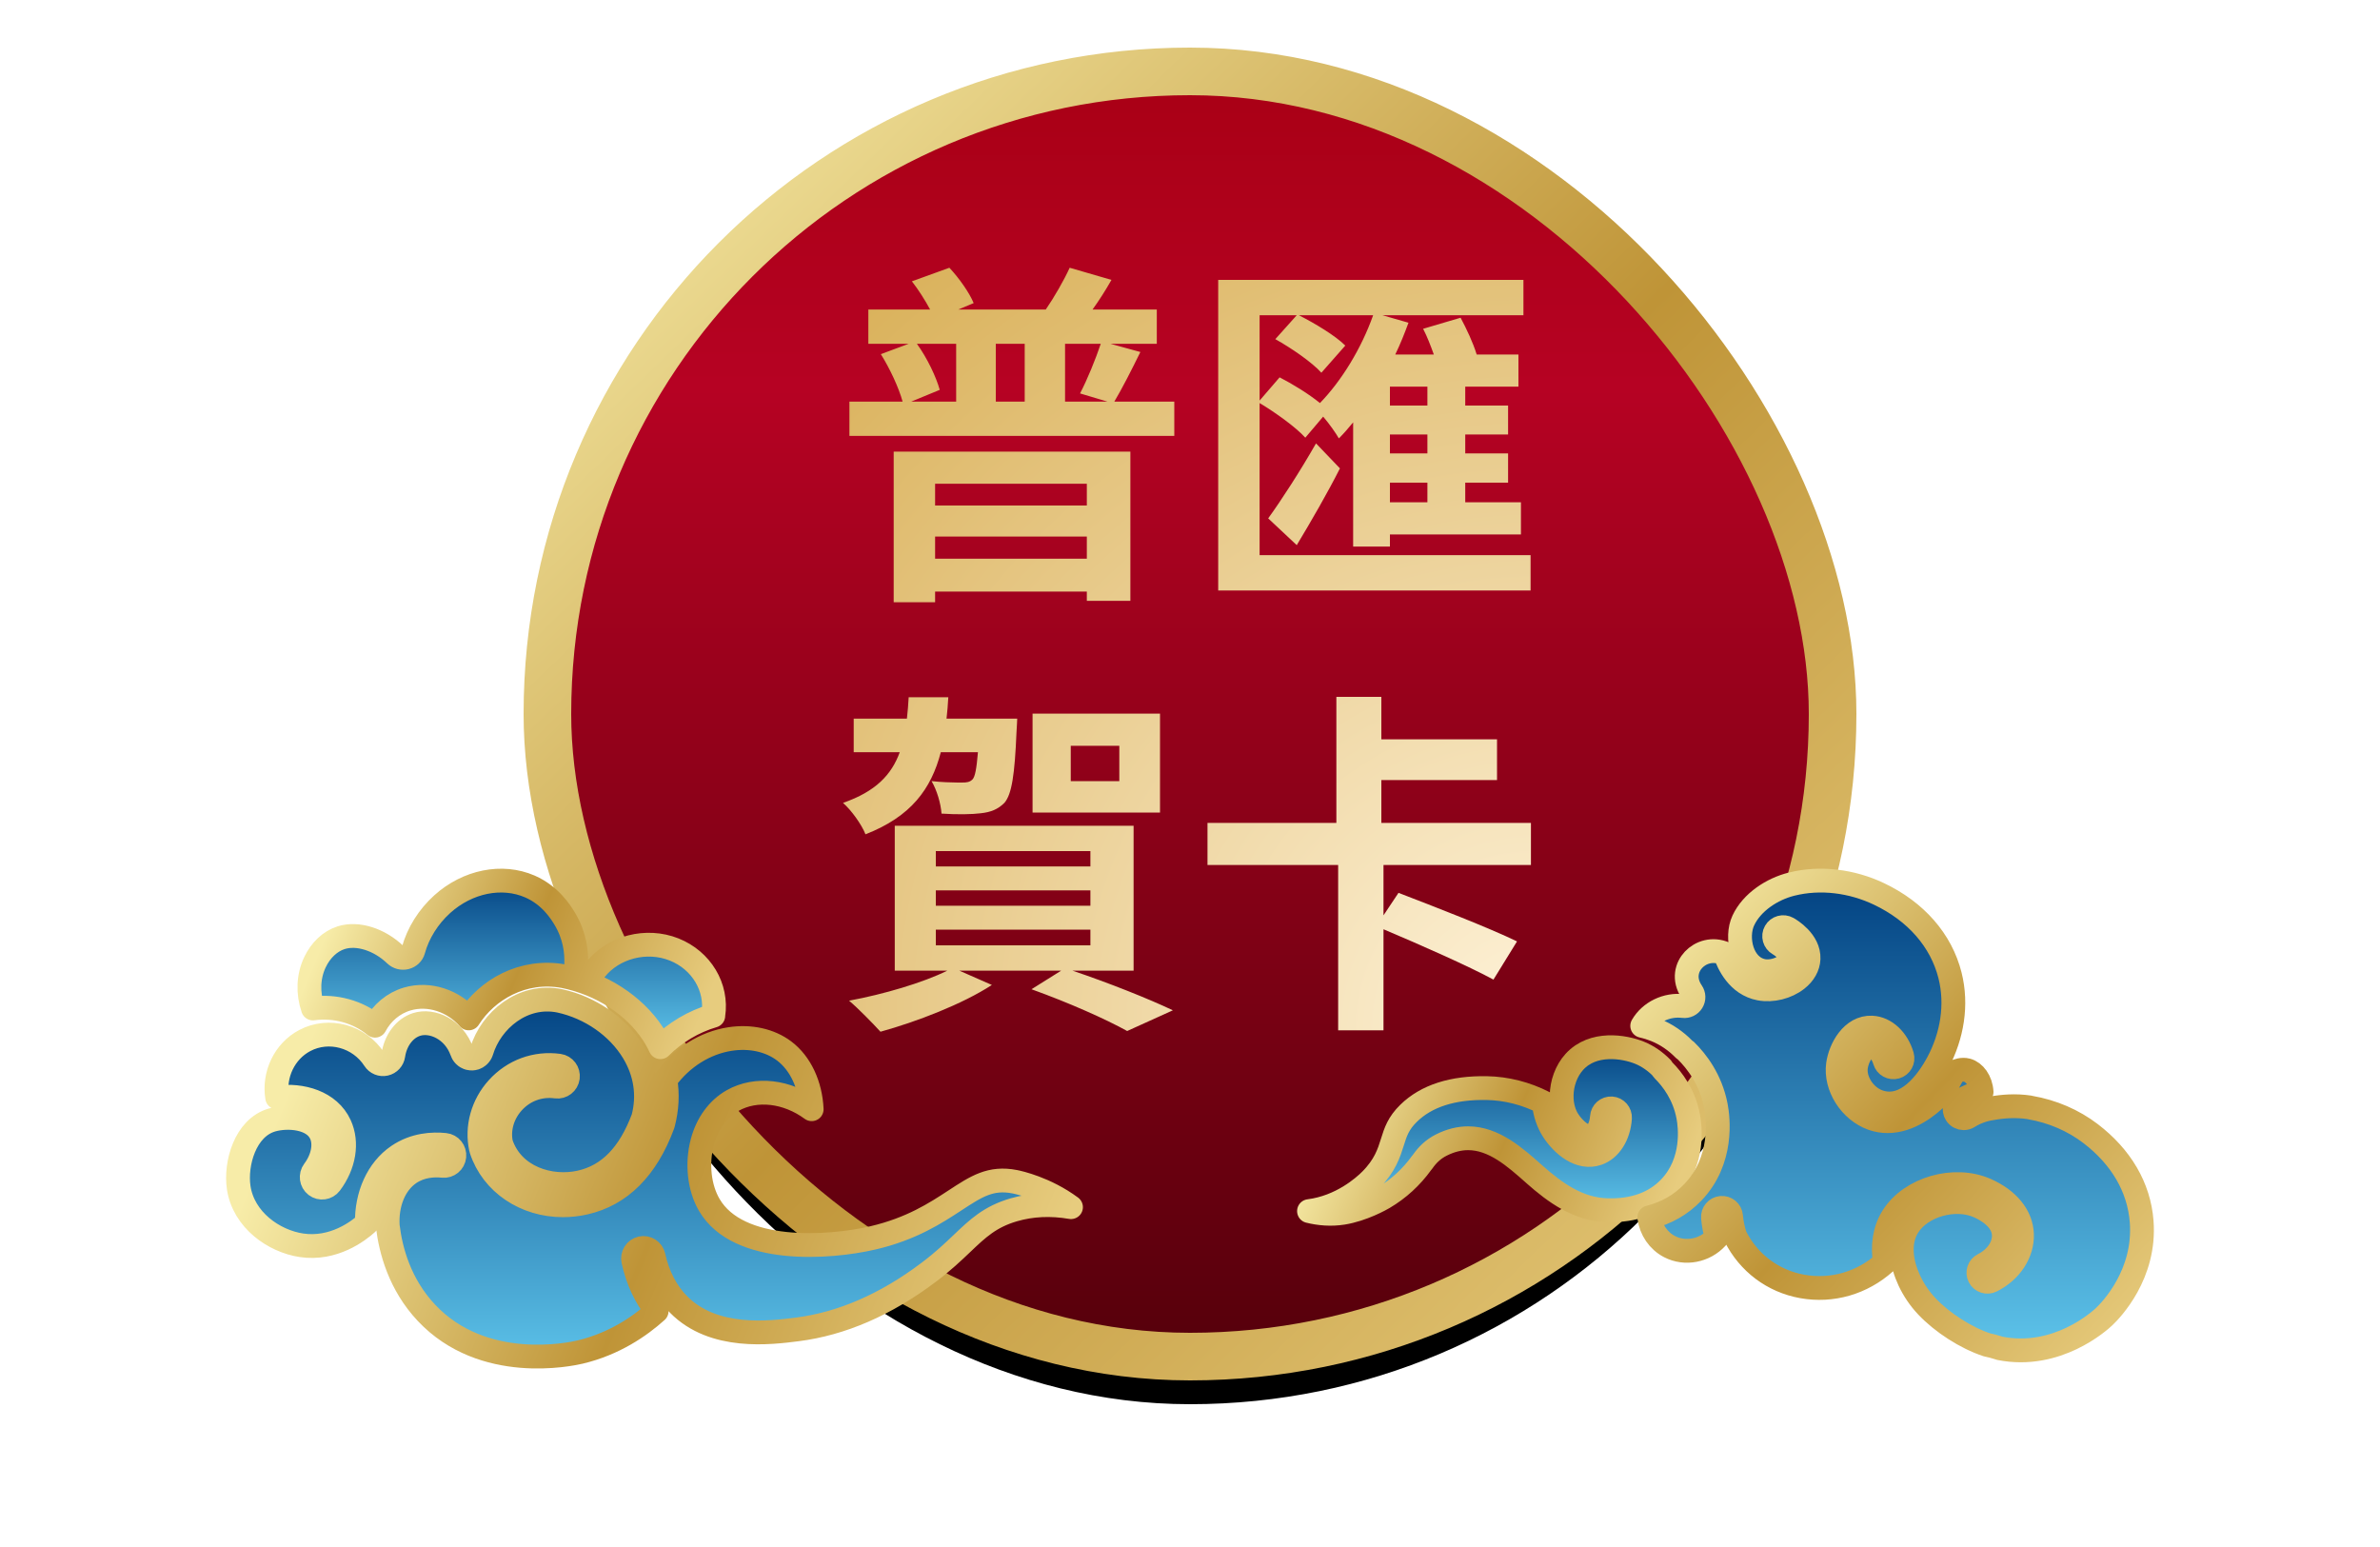 <svg xmlns="http://www.w3.org/2000/svg" xmlns:xlink="http://www.w3.org/1999/xlink" width="100" height="65" viewBox="0 0 100 65">
    <defs>
        <linearGradient id="a0rqt2qvjd" x1="50%" x2="50%" y1="0%" y2="100%">
            <stop offset="0%" stop-color="#A90015"/>
            <stop offset="24.38%" stop-color="#B60223"/>
            <stop offset="100%" stop-color="#56000B"/>
        </linearGradient>
        <linearGradient id="l1s0zgw70c" x1="3.314%" x2="100%" y1="0%" y2="100%">
            <stop offset="0%" stop-color="#F7ECA8"/>
            <stop offset="50.603%" stop-color="#BF9437"/>
            <stop offset="100%" stop-color="#E7CC7E"/>
        </linearGradient>
        <linearGradient id="18akg41gbg" x1="50%" x2="50%" y1="1.062%" y2="100%">
            <stop offset="0%" stop-color="#024282"/>
            <stop offset="100%" stop-color="#5FC6EC"/>
        </linearGradient>
        <linearGradient id="urnq21hc1f" x1="3.314%" x2="100%" y1="41.522%" y2="58.478%">
            <stop offset="0%" stop-color="#F7ECA8"/>
            <stop offset="50.754%" stop-color="#BF9437"/>
            <stop offset="100%" stop-color="#E7CC7E"/>
        </linearGradient>
        <linearGradient id="rjz2yze63i" x1="50%" x2="50%" y1="1.062%" y2="100%">
            <stop offset="0%" stop-color="#024282"/>
            <stop offset="100%" stop-color="#5FC6EC"/>
        </linearGradient>
        <linearGradient id="2tg7uj7a5h" x1="3.314%" x2="100%" y1="40.816%" y2="59.184%">
            <stop offset="0%" stop-color="#F7ECA8"/>
            <stop offset="50.754%" stop-color="#BF9437"/>
            <stop offset="100%" stop-color="#E7CC7E"/>
        </linearGradient>
        <linearGradient id="ooclzew1dl" x1="50%" x2="50%" y1="1.062%" y2="100%">
            <stop offset="0%" stop-color="#024282"/>
            <stop offset="100%" stop-color="#5FC6EC"/>
        </linearGradient>
        <linearGradient id="mlwojgjprk" x1="3.314%" x2="100%" y1="40.43%" y2="59.57%">
            <stop offset="0%" stop-color="#F7ECA8"/>
            <stop offset="50.754%" stop-color="#BF9437"/>
            <stop offset="100%" stop-color="#E7CC7E"/>
        </linearGradient>
        <linearGradient id="ht0cvysfcn" x1="50%" x2="50%" y1="1.062%" y2="100%">
            <stop offset="0%" stop-color="#024282"/>
            <stop offset="100%" stop-color="#5FC6EC"/>
        </linearGradient>
        <linearGradient id="c87vjsvtlm" x1="3.314%" x2="100%" y1="5.828%" y2="94.172%">
            <stop offset="0%" stop-color="#F7ECA8"/>
            <stop offset="50.754%" stop-color="#BF9437"/>
            <stop offset="100%" stop-color="#E7CC7E"/>
        </linearGradient>
        <filter id="ktfiiomyma" width="129.6%" height="129.6%" x="-14.8%" y="-11.1%" filterUnits="objectBoundingBox">
            <feMorphology in="SourceAlpha" operator="dilate" radius="1" result="shadowSpreadOuter1"/>
            <feOffset dy="2" in="shadowSpreadOuter1" result="shadowOffsetOuter1"/>
            <feGaussianBlur in="shadowOffsetOuter1" result="shadowBlurOuter1" stdDeviation="2"/>
            <feComposite in="shadowBlurOuter1" in2="SourceAlpha" operator="out" result="shadowBlurOuter1"/>
            <feColorMatrix in="shadowBlurOuter1" values="0 0 0 0 0 0 0 0 0 0 0 0 0 0 0 0 0 0 0.5 0"/>
        </filter>
        <filter id="bg0yz2q5ae" width="171.4%" height="225%" x="-35.7%" y="-62.5%" filterUnits="objectBoundingBox">
            <feOffset dy="2" in="SourceAlpha" result="shadowOffsetOuter1"/>
            <feGaussianBlur in="shadowOffsetOuter1" result="shadowBlurOuter1" stdDeviation="2"/>
            <feColorMatrix in="shadowBlurOuter1" result="shadowMatrixOuter1" values="0 0 0 0 0 0 0 0 0 0 0 0 0 0 0 0 0 0 0.5 0"/>
            <feMerge>
                <feMergeNode in="shadowMatrixOuter1"/>
                <feMergeNode in="SourceGraphic"/>
            </feMerge>
        </filter>
        <filter id="a1thle2i1j" width="171.4%" height="223.7%" x="-35.7%" y="-62.5%" filterUnits="objectBoundingBox">
            <feOffset dy="2" in="SourceAlpha" result="shadowOffsetOuter1"/>
            <feGaussianBlur in="shadowOffsetOuter1" result="shadowBlurOuter1" stdDeviation="2"/>
            <feColorMatrix in="shadowBlurOuter1" result="shadowMatrixOuter1" values="0 0 0 0 0 0 0 0 0 0 0 0 0 0 0 0 0 0 0.5 0"/>
            <feMerge>
                <feMergeNode in="shadowMatrixOuter1"/>
                <feMergeNode in="SourceGraphic"/>
            </feMerge>
        </filter>
        <radialGradient id="ekqm36v15o" cx="100%" cy="100%" r="147.245%" fx="100%" fy="100%" gradientTransform="scale(1 .9) rotate(48.956 .879 1.055)">
            <stop offset="0%" stop-color="#FEF2D8"/>
            <stop offset="100%" stop-color="#D9B058"/>
        </radialGradient>
        <rect id="ll8izvotub" width="54" height="54" x="13" y="0" rx="27"/>
    </defs>
    <g fill="none" fill-rule="evenodd">
        <g>
            <g>
                <g>
                    <g transform="translate(-159 -3) translate(169 6)">
                        <use fill="#000" filter="url(#ktfiiomyma)" xlink:href="#ll8izvotub"/>
                        <use fill="url(#a0rqt2qvjd)" stroke="url(#l1s0zgw70c)" stroke-width="2" xlink:href="#ll8izvotub"/>
                    </g>
                    <g stroke-linecap="round" stroke-linejoin="round" filter="url(#bg0yz2q5ae)" transform="translate(-159 -3) translate(169 6) translate(0 32)">
                        <path fill="url(#18akg41gbg)" stroke="url(#urnq21hc1f)" d="M3.149 5.373c.929-.128 1.895.136 2.608.724.288-.54.773-.953 1.357-1.123.927-.271 1.943.084 2.58.816.765-1.202 2.278-2.092 4-1.77 1.555.312 2.951 1.212 3.735 2.408.123.187.229.378.318.572.619-.618 1.39-1.077 2.224-1.323 0-.012 0-.023.002-.035.175-1.16-.503-2.29-1.647-2.747-1.162-.464-2.554-.107-3.312.848-.116.146-.32.205-.505.145-.184-.06-.305-.225-.298-.407.017-.467-.054-1.175-.493-1.896-.145-.237-.584-.958-1.45-1.336-1.174-.511-2.62-.22-3.686.74-.585.528-1.017 1.218-1.215 1.943-.04.146-.161.26-.317.3-.156.038-.322-.005-.434-.113-.675-.65-1.592-.939-2.284-.719-.46.146-.86.523-1.101 1.035-.279.592-.304 1.283-.082 1.938"/>
                        <path fill="url(#rjz2yze63i)" stroke="url(#2tg7uj7a5h)" d="M29.01 16.466c.612-.46 1.038-.866 1.414-1.224.656-.626 1.175-1.12 2.174-1.41.754-.219 1.557-.255 2.402-.111-1.075-.795-2.201-1.037-2.362-1.068-1.014-.198-1.612.194-2.516.786-.813.532-1.824 1.194-3.445 1.573-1.845.431-5.656.698-6.875-1.384-.422-.722-.534-1.735-.292-2.645.206-.775.657-1.393 1.27-1.74.995-.562 2.3-.39 3.324.363-.049-1.018-.467-1.928-1.16-2.45-.593-.447-1.417-.63-2.263-.5-1.054.159-2.042.78-2.712 1.703l-.01.011c.098.604.068 1.225-.095 1.845-.003.014-.008.028-.013.042-.682 1.84-1.786 2.945-3.282 3.282-.308.07-.616.103-.917.103-1.569 0-2.961-.908-3.432-2.34-.005-.014-.01-.029-.012-.044-.195-.889.066-1.837.699-2.535.663-.733 1.603-1.078 2.578-.946.239.032.406.255.375.497-.032.241-.251.412-.49.38-.688-.094-1.352.15-1.82.667-.435.48-.62 1.122-.495 1.723.487 1.437 2.073 1.913 3.325 1.632 1.2-.27 2.067-1.157 2.646-2.71.245-.949.1-1.903-.418-2.76-.646-1.068-1.804-1.873-3.092-2.153-1.554-.316-2.89.827-3.28 2.113l-.011.028c-.006.014-.011.029-.018.043l-.022.037-.023.035-.03.032-.029.03c-.011.01-.023.017-.035.026-.01.008-.022.016-.034.023-.014.008-.028.014-.042.02-.01.004-.017.01-.027.013l-.01.002c-.014.005-.029.008-.043.011l-.042.009-.036.001c-.017 0-.033.002-.05 0-.01 0-.022-.003-.032-.005-.018-.003-.035-.005-.052-.01l-.01-.002-.025-.011c-.015-.006-.03-.012-.044-.02-.013-.006-.024-.013-.036-.02l-.035-.025c-.012-.009-.021-.019-.032-.029l-.03-.03-.025-.035-.023-.035c-.008-.014-.014-.029-.02-.044-.004-.009-.01-.016-.012-.026-.33-.938-1.25-1.347-1.903-1.14-.503.159-.887.666-.979 1.293-.026.182-.161.328-.338.367-.177.04-.36-.036-.459-.19-.632-.979-1.915-1.327-2.924-.793-.857.453-1.314 1.436-1.16 2.392 1.026-.14 2.19.187 2.634 1.156.34.74.187 1.681-.398 2.458-.146.194-.42.232-.612.084-.191-.148-.228-.426-.082-.62.382-.507.5-1.115.3-1.55-.322-.702-1.411-.765-2.048-.585-1.147.323-1.556 1.857-1.41 2.84.202 1.365 1.48 2.254 2.637 2.427 1.347.2 2.383-.592 2.749-.922-.022-1.176.452-2.257 1.31-2.84.695-.472 1.456-.509 1.974-.455.24.024.415.241.39.484-.024.243-.24.421-.478.395-.374-.039-.92-.015-1.4.31-.642.437-.976 1.29-.919 2.222 0 .004.003.007.003.011.119.998.497 2.439 1.628 3.638 2.38 2.524 6.042 1.74 6.452 1.643 1.427-.34 2.501-1.075 3.216-1.72-.468-.585-.8-1.293-.982-2.114-.053-.238.095-.475.33-.529.236-.053.47.097.522.335.183.822.535 1.503 1.047 2.025 1.472 1.498 3.849 1.197 4.99 1.052 1.865-.237 3.719-1.041 5.512-2.392"/>
                    </g>
                    <g stroke-linecap="round" stroke-linejoin="round" filter="url(#a1thle2i1j)" transform="translate(-159 -3) translate(169 6) translate(45 32)">
                        <path fill="url(#ooclzew1dl)" stroke="url(#mlwojgjprk)" d="M9.457 12.33c.893.791 1.862 1.494 3.098 1.52 1.103.026 1.982-.297 2.607-.954 1.037-1.09.853-2.566.771-2.992-.174-.914-.662-1.556-1.041-1.933-.03-.03-.052-.064-.07-.1-.267-.271-.58-.494-.931-.637-.649-.264-1.955-.48-2.74.38-.345.38-.53.909-.536 1.424.005.032.005.065.001.098.012.347.105.683.286.957.22.334.668.757.976.65.226-.079.403-.414.43-.814.014-.212.193-.37.405-.357.21.014.368.197.354.408-.048.722-.417 1.306-.94 1.488-.74.257-1.464-.351-1.859-.95-.231-.35-.364-.764-.402-1.192-.748-.382-1.57-.592-2.39-.607-1.44-.027-2.545.328-3.29 1.057-.434.424-.548.786-.68 1.206-.146.466-.312.994-.912 1.597-.296.297-1.243 1.137-2.594 1.308.45.11.927.15 1.417.073.84-.132 1.625-.582 1.712-.632.632-.372 1.173-.867 1.607-1.471.01-.014.021-.025.032-.037.195-.284.445-.533.787-.706.4-.202.777-.288 1.132-.288 1.077 0 1.964.788 2.77 1.503"/>
                        <path fill="url(#ht0cvysfcn)" stroke="url(#c87vjsvtlm)" d="M34.985 14.316c-.113-1.424-.855-2.7-2.147-3.687-.725-.554-1.6-.932-2.533-1.092-.014-.002-.027-.007-.04-.01-.58-.087-1.133-.04-1.566.039h-.006l-.007.002c-.348.051-.685.174-.974.356-.063.04-.134.06-.204.06-.125 0-.249-.063-.321-.177-.113-.176-.06-.41.117-.522.29-.182.616-.32.956-.403-.03-.484-.309-.835-.611-.916-.205-.054-.41.018-.541.084-.044.08-.086.154-.126.222-.15.298-.345.582-.603.836-.34.334-1.134 1-2.067 1-.207 0-.42-.032-.637-.108-.927-.327-1.576-1.348-1.448-2.277.092-.665.594-1.584 1.423-1.546.563.026 1.074.502 1.272 1.185.058.2-.058.41-.26.468-.202.058-.413-.058-.471-.259-.117-.402-.384-.629-.575-.638h-.011c-.278 0-.567.483-.624.893-.08.582.354 1.251.948 1.46 1.142.401 2.04-.784 2.498-1.643.595-1.118.817-2.425.506-3.661-.37-1.47-1.433-2.687-2.992-3.426-1.128-.535-2.448-.712-3.667-.407-.812.203-1.665.752-2.026 1.528-.332.712-.071 1.949.834 2.118.304.057.703-.044.95-.239.07-.056.19-.17.197-.301.01-.232-.327-.498-.491-.59-.183-.104-.248-.335-.144-.517.103-.182.335-.246.518-.143.094.053.911.534.877 1.284-.014.32-.186.626-.484.86-.425.335-1.039.488-1.564.39-.924-.173-1.324-1.06-1.461-1.47-.525-.235-1.034-.051-1.322.256-.28.298-.444.811-.07 1.357.084.123.089.283.01.41-.077.127-.222.198-.37.179-.708-.086-1.396.257-1.728.832.21.048.398.109.556.172.454.182.86.462 1.2.81.027.016.052.034.075.056.46.451 1.052 1.22 1.264 2.321.1.515.323 2.299-.978 3.648-.494.512-1.103.858-1.819 1.04.07.52.38.985.854 1.23.656.339 1.476.173 1.98-.377-.079-.274-.133-.556-.158-.841-.018-.209.137-.392.346-.41.21-.02.394.135.413.343.025.289.085.574.176.847.564 1.122 1.588 1.89 2.816 2.11 1.255.224 2.514-.142 3.476-1.003-.115-.685-.031-1.365.33-1.934.755-1.186 2.585-1.709 3.916-1.12.929.411 1.479 1.088 1.51 1.859.03.786-.471 1.556-1.28 1.96-.187.095-.416.02-.51-.167-.095-.187-.02-.414.168-.508.542-.272.88-.765.86-1.255-.026-.67-.748-1.06-1.057-1.197-.994-.44-2.406-.043-2.962.832-.44.692-.28 1.585.048 2.286.185.396.435.763.736 1.082.642.682 1.639 1.326 2.528 1.619.154.032.307.07.459.12l.07.022.022.006c2.388.468 4.176-1.148 4.372-1.334.294-.279 1.75-1.782 1.574-4.004"/>
                    </g>
                </g>
                <path fill="url(#ekqm36v15o)" fill-rule="nonzero" d="M39.34 15.315v-1.44h-2.52c.33-.555.72-1.32 1.095-2.085l-1.26-.345h1.95v-1.44h-2.7c.27-.375.54-.795.795-1.245l-1.755-.51c-.24.525-.645 1.23-1.005 1.755h-3.675l.645-.27c-.18-.435-.6-1.035-1.02-1.485l-1.575.57c.27.345.555.795.765 1.185h-2.595v1.44h1.695l-1.17.435c.375.6.75 1.395.915 1.995H25.69v1.44h13.65zm-9.165-1.44h-1.89l1.2-.495c-.15-.54-.525-1.335-.96-1.935h1.65v2.43zm2.88 0H31.84v-2.43h1.215v2.43zm3.48 0H34.75v-2.43h1.5c-.21.63-.57 1.515-.87 2.085l1.155.345zm-7.245 8.43v-.45h6.375v.39h1.83v-6.27H27.55v6.33h1.74zm6.375-4.065H29.29v-.915h6.375v.915zm0 2.235H29.29v-.93h6.375v.93zM54.31 21.81v-1.485H42.925v-6.39c.675.405 1.53 1.02 1.92 1.455l.75-.885c.27.315.54.705.66.915.21-.21.405-.435.6-.675v5.22H48.4v-.51h5.505v-1.35h-2.34v-.825h1.8v-1.23h-1.8v-.795h1.8V14.04h-1.8v-.795H53.8v-1.35h-1.755c-.15-.495-.42-1.065-.675-1.545l-1.575.465c.165.315.315.705.45 1.08h-1.62c.21-.435.39-.885.555-1.335l-1.095-.315h5.925V8.76H41.185v13.05H54.31zm-8.85-7.875c-.48-.39-1.14-.795-1.695-1.08l-.84.975v-3.585h1.56l-.9 1.005c.675.375 1.545.975 1.935 1.41l1.005-1.14c-.42-.42-1.275-.93-1.95-1.275h3.12c-.495 1.395-1.32 2.745-2.235 3.69zm4.515.105H48.4v-.795h1.575v.795zm0 2.01H48.4v-.795h1.575v.795zm-5.49 3.855c.615-1.02 1.29-2.19 1.815-3.225l-1.005-1.05c-.66 1.155-1.455 2.385-2.01 3.15l1.2 1.125zm5.49-1.8H48.4v-.825h1.575v.825zm-23.61 13.95c1.92-.75 2.76-1.905 3.165-3.45h1.56c-.06.705-.12 1.02-.225 1.14-.12.12-.24.135-.45.135h-.182c-.257-.003-.661-.013-1.093-.06.225.375.39.945.42 1.365.675.045 1.305.03 1.65-.015.42-.045.72-.165.99-.435.315-.36.435-1.2.51-2.97.015-.195.03-.57.03-.57h-2.97c.03-.285.06-.585.075-.9H28.18c-.015.315-.045.615-.075.9H25.87v1.41h1.935c-.345.945-1.005 1.65-2.385 2.13.345.3.78.9.945 1.32zm12.375-.915v-4.155h-5.355v4.155h5.355zm-1.71-1.32h-2.04v-1.485h2.04v1.485zM26.995 40.35c1.515-.42 3.435-1.155 4.68-1.965l-1.365-.6h4.275l-1.245.78c1.545.555 3.135 1.26 4.02 1.755l1.92-.87c-1.005-.48-2.7-1.155-4.215-1.665h2.565v-6.09H27.595v6.09H29.8c-1.035.51-2.67.99-4.125 1.26.375.315 1.005.96 1.32 1.305zm8.82-6.945H29.32v-.645h6.495v.645zm0 1.65H29.32v-.645h6.495v.645zm0 1.665H29.32v-.66h6.495v.66zm12.315 3.57v-4.245c1.53.645 3.6 1.56 4.62 2.115l.99-1.605c-1.17-.57-3.495-1.47-4.98-2.04l-.63.945v-2.115h6.195v-1.77H48.04v-1.8h4.86v-1.71h-4.86V26.28h-1.89v5.295h-5.415v1.77h5.49v6.945h1.905z" transform="translate(-159 -3) translate(169 6)"/>
            </g>
        </g>
    </g>
</svg>
